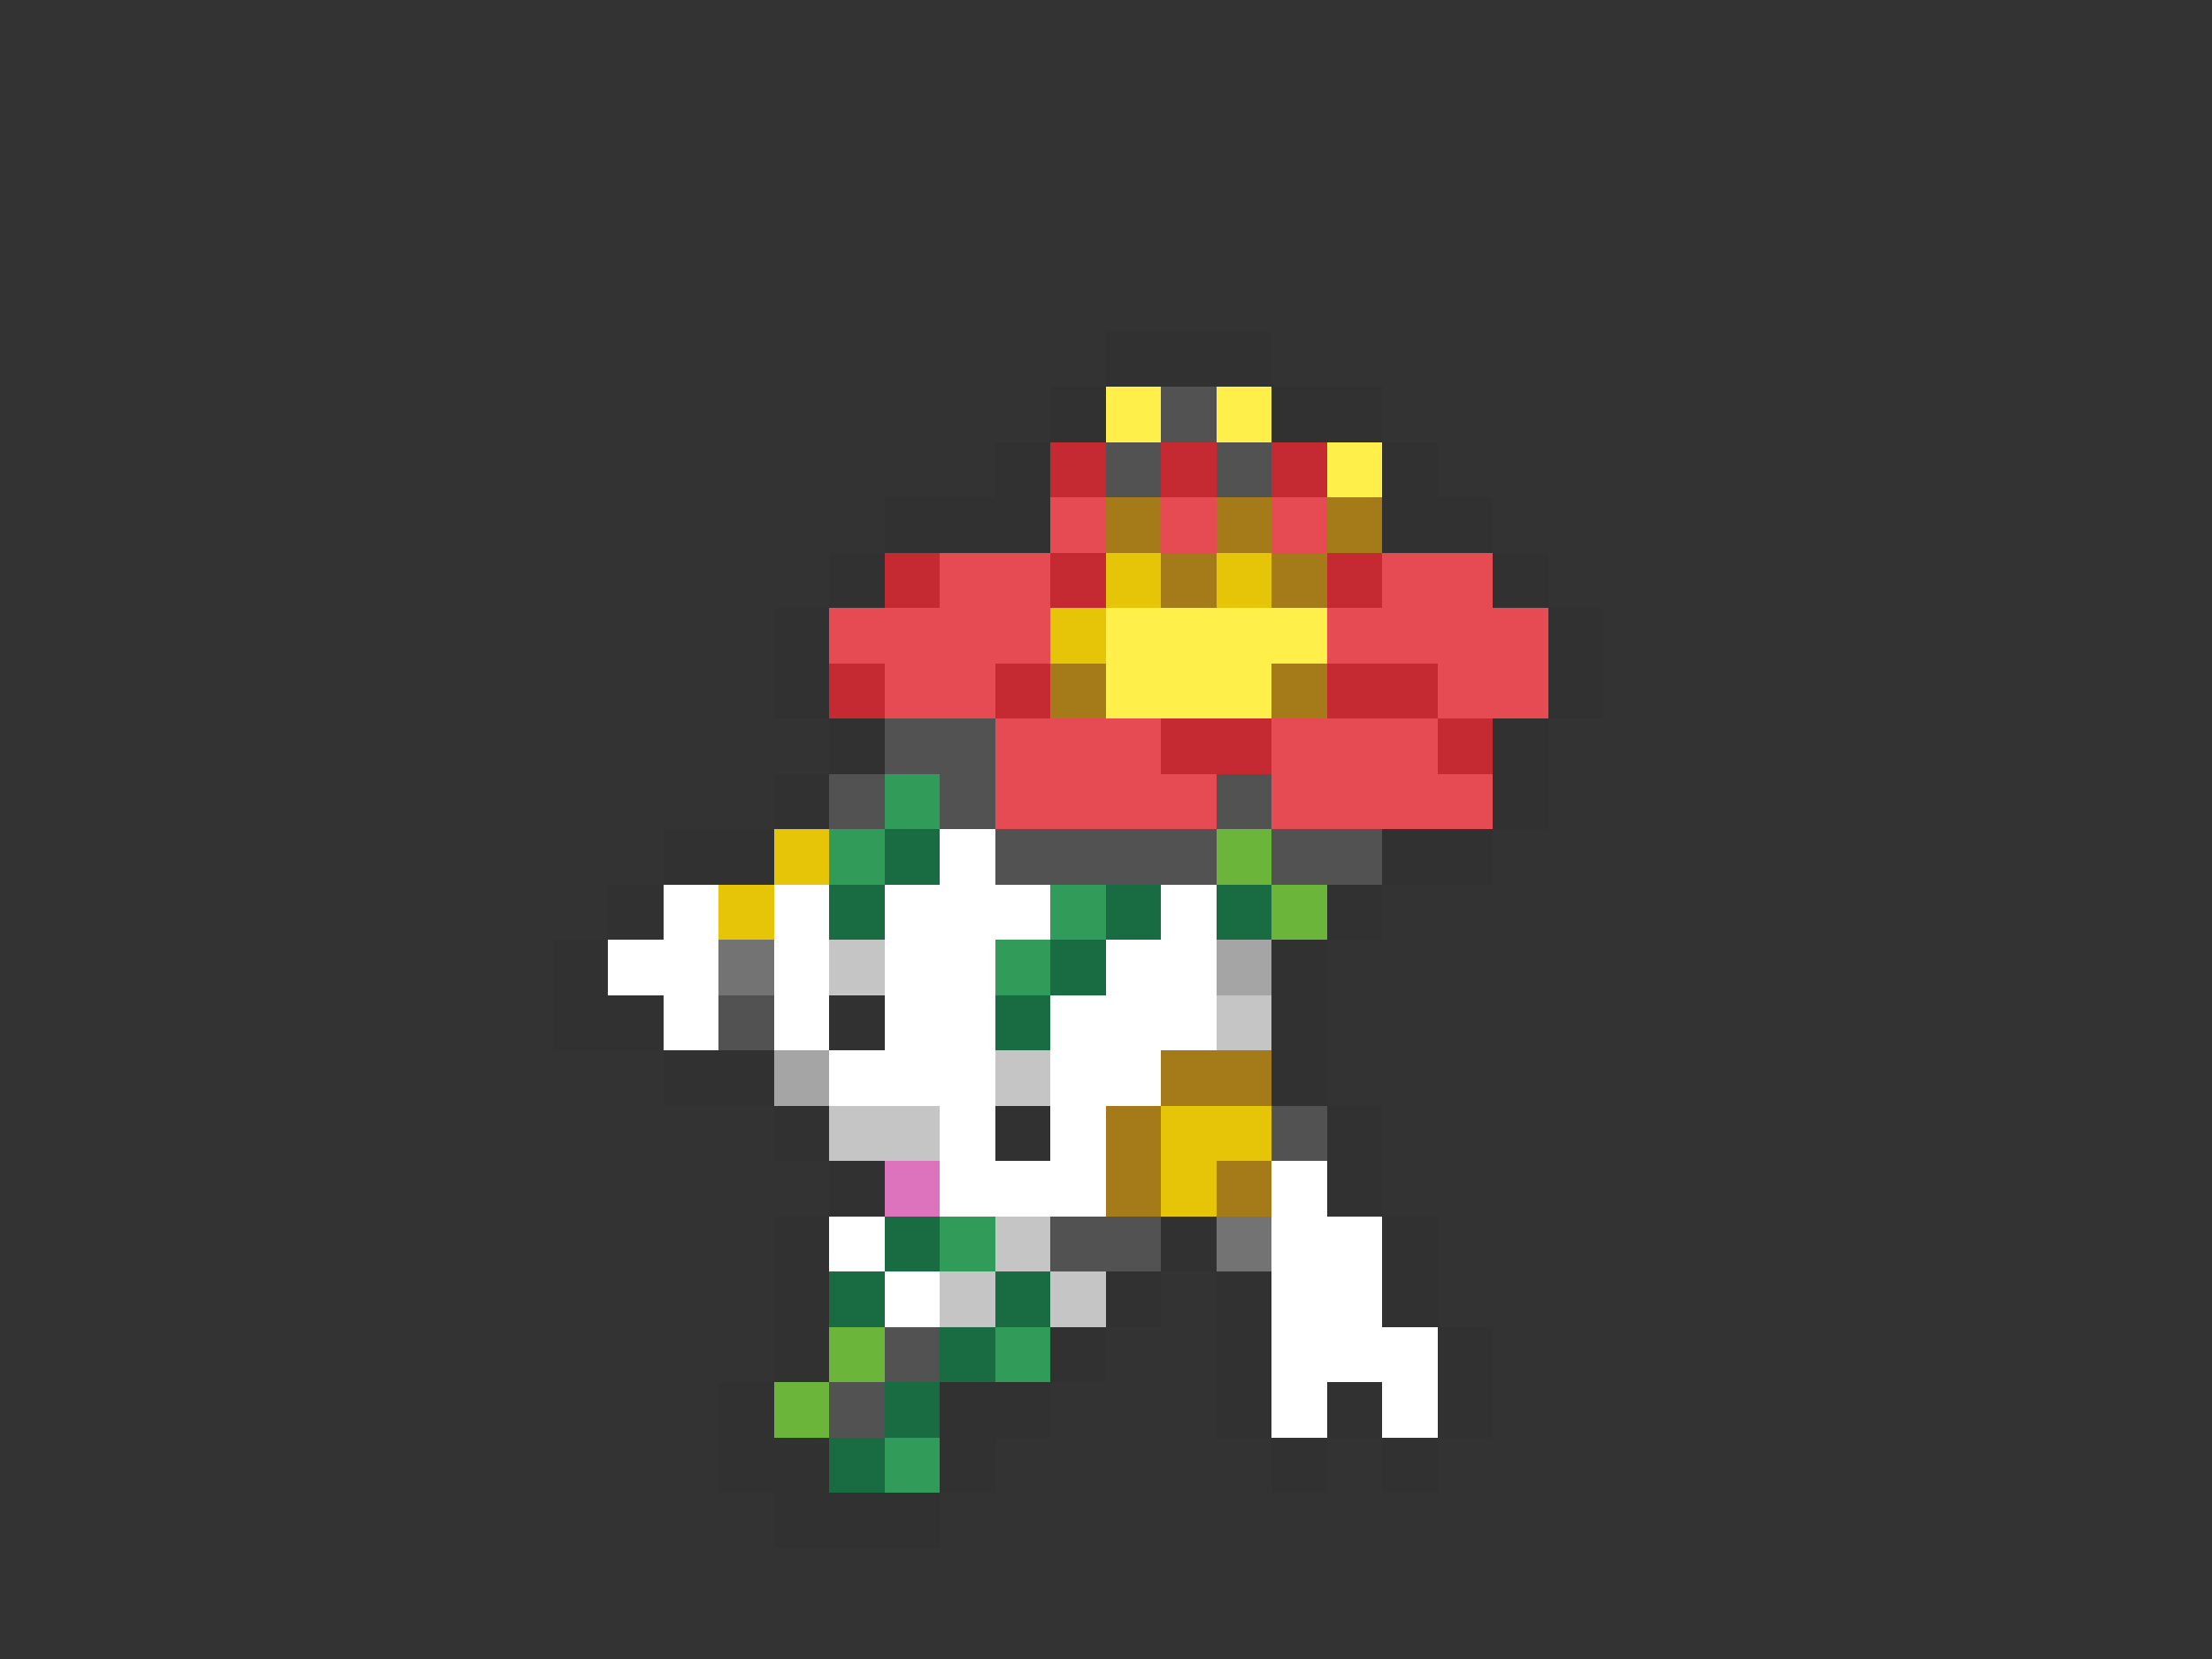 <svg xmlns="http://www.w3.org/2000/svg" viewBox="0 -0.5 40 30" shape-rendering="crispEdges">
<rect x="0" y="-0.5" width="40" height="30" fill="#333333" stroke="none"/>
<path stroke="#313131" d="M20 6h3M19 7h1M23 7h2M18 8h1M25 8h1M16 9h3M25 9h2M15 10h1M27 10h1M14 11h1M28 11h1M14 12h1M28 12h1M15 13h1M27 13h1M14 14h1M27 14h1M12 15h2M25 15h2M11 16h1M24 16h1M10 17h1M23 17h1M10 18h2M15 18h1M23 18h1M12 19h2M23 19h1M14 20h1M18 20h1M24 20h1M15 21h1M24 21h1M14 22h1M21 22h1M25 22h1M14 23h1M20 23h1M22 23h1M25 23h1M14 24h1M19 24h1M22 24h1M26 24h1M13 25h1M17 25h2M22 25h1M24 25h1M26 25h1M13 26h2M17 26h1M23 26h1M25 26h1M14 27h3" />
<path stroke="#ffef4a" d="M20 7h1M22 7h1M24 8h1M20 11h4M20 12h3" />
<path stroke="#525252" d="M21 7h1M20 8h1M22 8h1M16 13h2M15 14h1M17 14h1M22 14h1M18 15h4M23 15h2M13 18h1M23 20h1M19 22h2M16 24h1M15 25h1" />
<path stroke="#c52931" d="M19 8h1M21 8h1M23 8h1M16 10h1M19 10h1M24 10h1M15 12h1M18 12h1M24 12h2M21 13h2M26 13h1" />
<path stroke="#e64a52" d="M19 9h1M21 9h1M23 9h1M17 10h2M25 10h2M15 11h4M24 11h4M16 12h2M26 12h2M18 13h3M23 13h3M18 14h4M23 14h4" />
<path stroke="#a57b19" d="M20 9h1M22 9h1M24 9h1M21 10h1M23 10h1M19 12h1M23 12h1M21 19h2M20 20h1M20 21h1M22 21h1" />
<path stroke="#e6c508" d="M20 10h1M22 10h1M19 11h1M14 15h1M13 16h1M21 20h2M21 21h1" />
<path stroke="#319c5a" d="M16 14h1M15 15h1M19 16h1M18 17h1M17 22h1M18 24h1M16 26h1" />
<path stroke="#196b42" d="M16 15h1M15 16h1M20 16h1M22 16h1M19 17h1M18 18h1M16 22h1M15 23h1M18 23h1M17 24h1M16 25h1M15 26h1" />
<path stroke="#ffffff" d="M17 15h1M12 16h1M14 16h1M16 16h3M21 16h1M11 17h2M14 17h1M16 17h2M20 17h2M12 18h1M14 18h1M16 18h2M19 18h3M15 19h3M19 19h2M17 20h1M19 20h1M17 21h3M23 21h1M15 22h1M23 22h2M16 23h1M23 23h2M23 24h3M23 25h1M25 25h1" />
<path stroke="#6bb53a" d="M22 15h1M23 16h1M15 24h1M14 25h1" />
<path stroke="#737373" d="M13 17h1M22 22h1" />
<path stroke="#c5c5c5" d="M15 17h1M22 18h1M18 19h1M15 20h2M18 22h1M17 23h1M19 23h1" />
<path stroke="#a5a5a5" d="M22 17h1M14 19h1" />
<path stroke="#de73bd" d="M16 21h1" />
</svg>